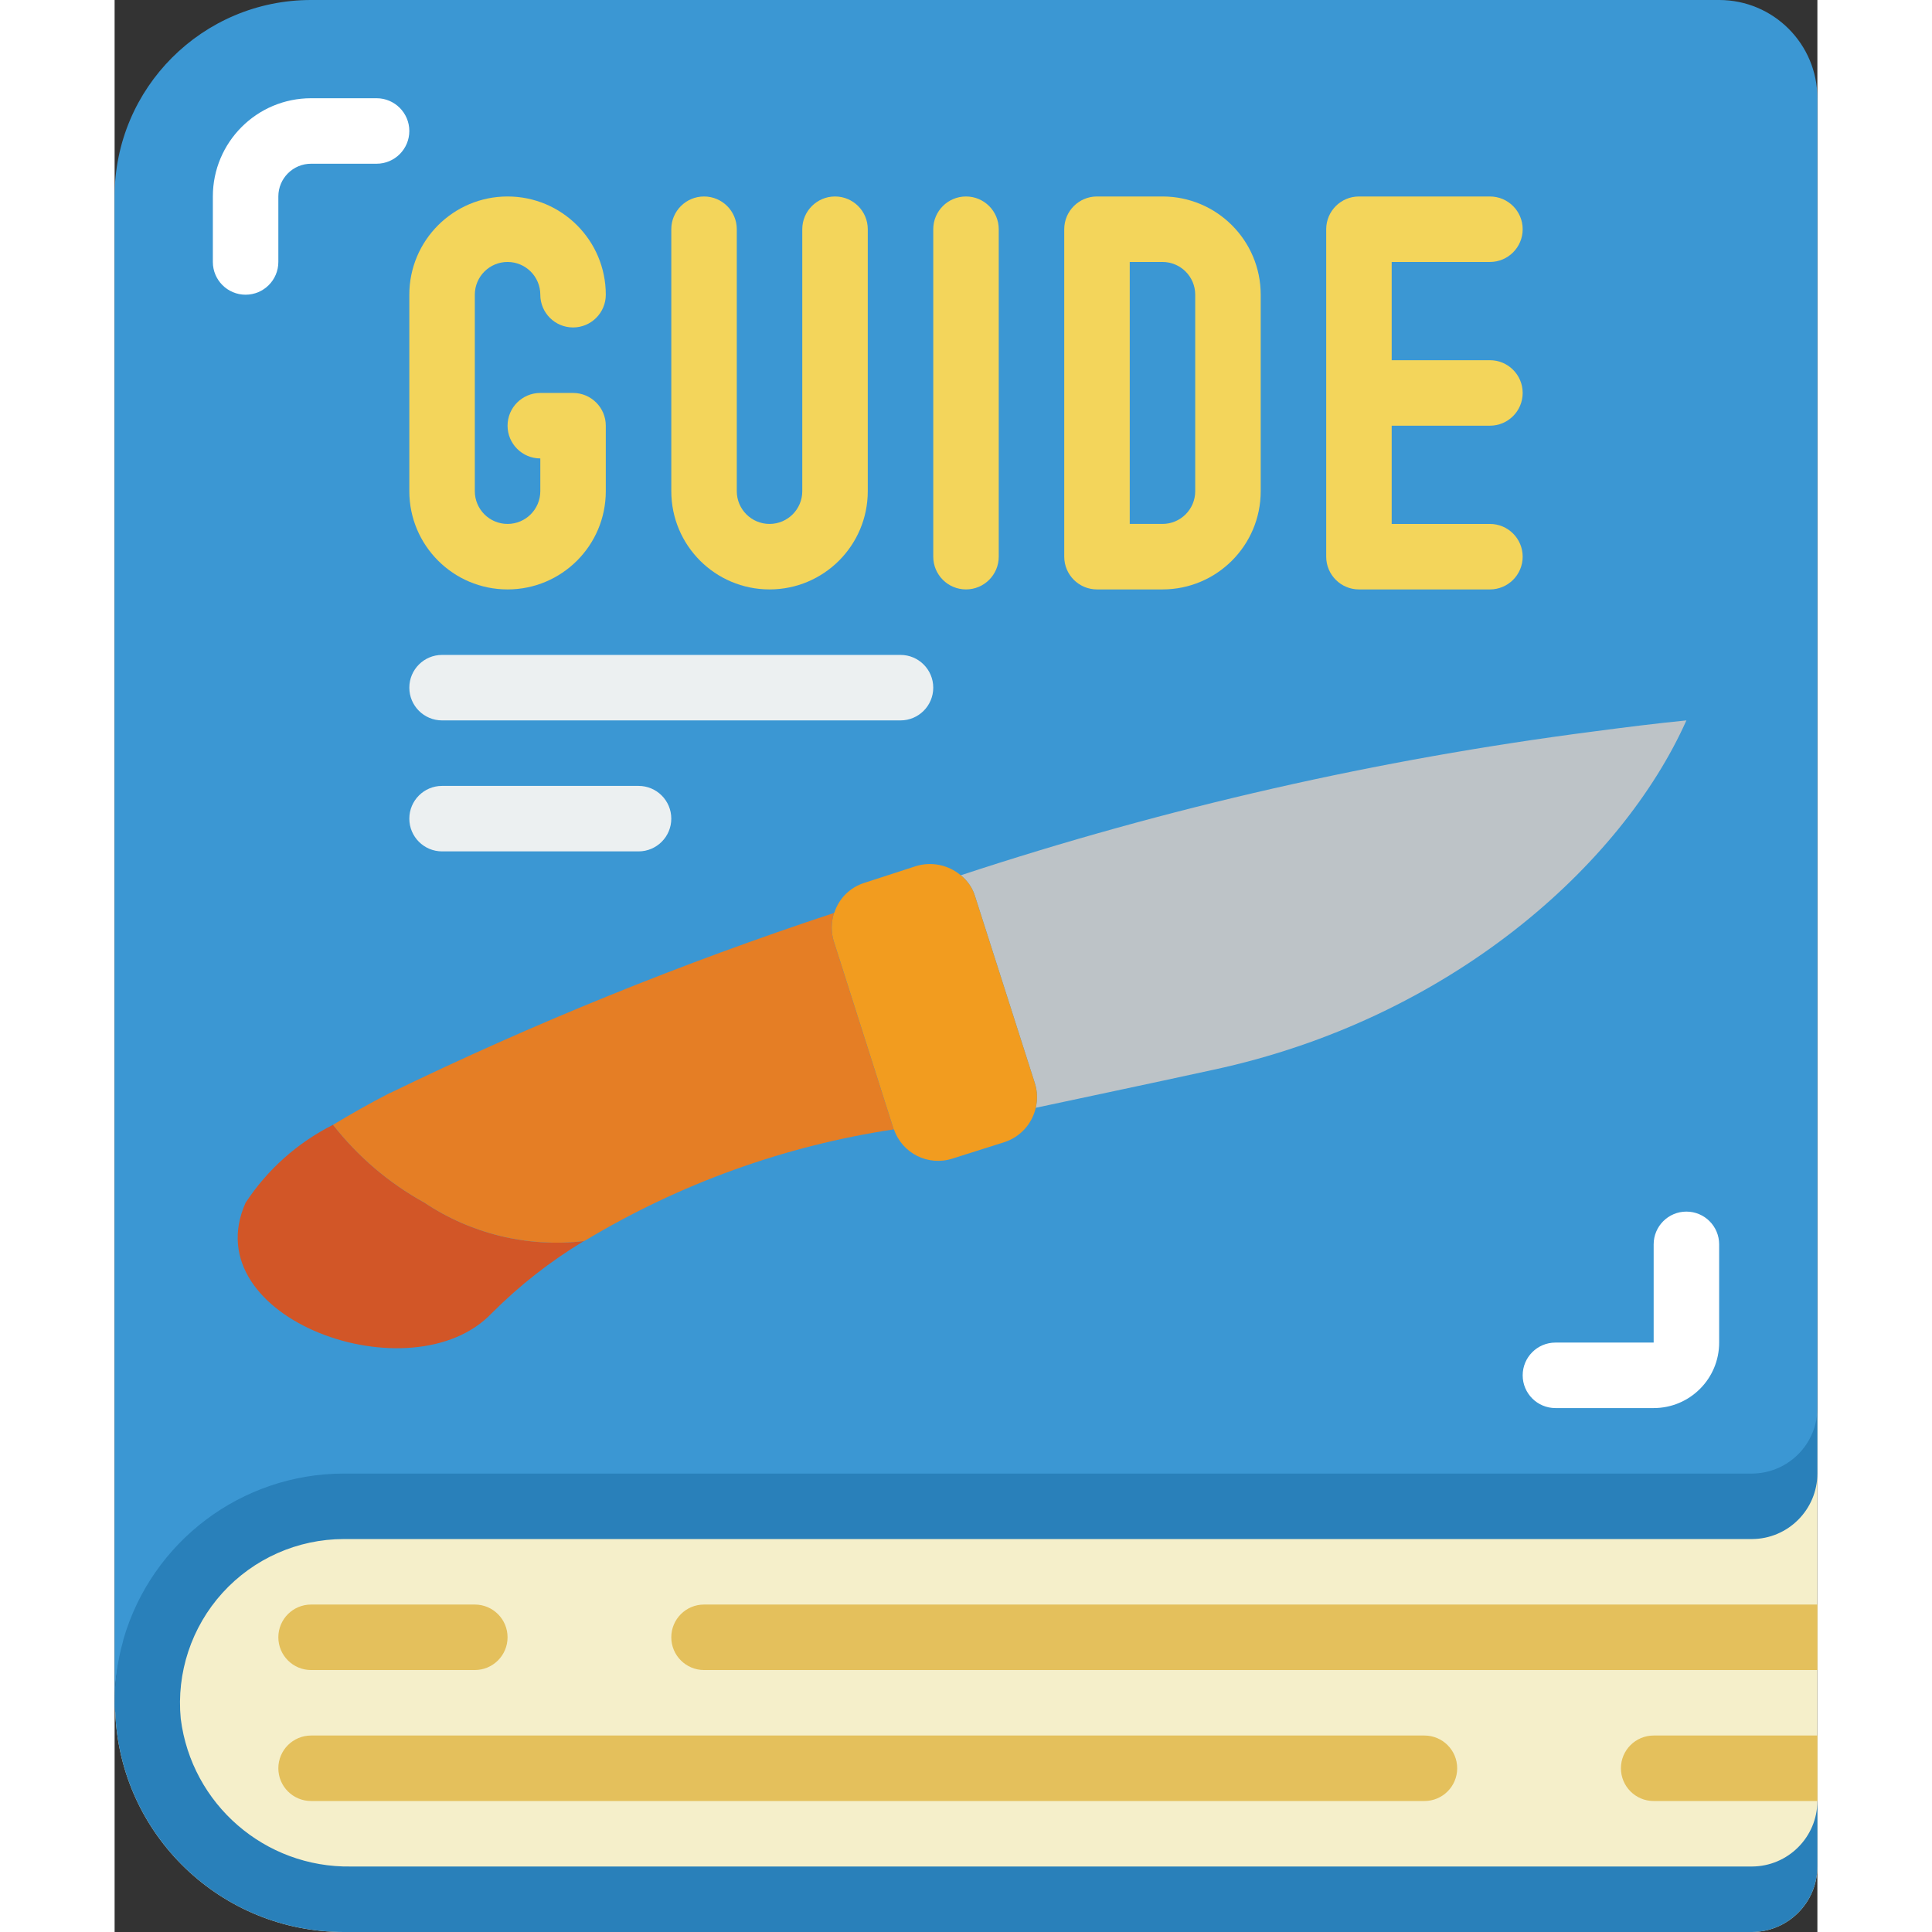 <svg height="512" viewBox="0 0 52 59" width="512" xmlns="http://www.w3.org/2000/svg"><rect x="0" y="0" width="52" height="59" fill="#333333" stroke="none"/><g id="Page-1" fill="none" fill-rule="evenodd"><g id="051---Survival-Guide" fill-rule="nonzero" transform="translate(-1)"><path id="Shape" d="m53 43v14c-.003 1.103-.897 1.997-2 2h-43c-3.751-0-6.832-2.962-6.98-6.71.017-.732.098-1.462.24-2.18.002-.017.006-.034.01-.05.87-2.994 3.612-5.056 6.73-5.06h43c1.103-.003 1.997-.897 2-2z" fill="#f5efca"/><path id="Shape" d="m53 3v40c0 1.657-1.343 3-3 3h-43c-3.314 0-6 2.686-6 6v-46c0-3.314 2.686-6 6-6h43c1.657 0 3 1.343 3 3z" fill="#3b97d3"/><path id="Shape" d="m53 49v2h-34c-.552 0-1-.448-1-1s.448-1 1-1z" fill="#e4c05c"/><path id="Shape" d="m12 51h-5c-.552 0-1-.448-1-1s.448-1 1-1h5c.552 0 1 .448 1 1s-.448 1-1 1z" fill="#e4c05c"/><path id="Shape" d="m41 55h-34c-.552 0-1-.448-1-1s.448-1 1-1h34c.552 0 1 .448 1 1s-.448 1-1 1z" fill="#e4c05c"/><path id="Shape" d="m53 53v2h-5c-.552 0-1-.448-1-1s.448-1 1-1z" fill="#e4c05c"/><g fill="#f3d55b"><path id="Shape" d="m23 6c-.552 0-1 .448-1 1v8c0 .552-.448 1-1 1s-1-.448-1-1v-8c0-.552-.448-1-1-1s-1 .448-1 1v8c0 1.657 1.343 3 3 3s3-1.343 3-3v-8c0-.552-.448-1-1-1z"/><path id="Shape" d="m33 6h-2c-.552 0-1 .448-1 1v10c0 .552.448 1 1 1h2c1.657 0 3-1.343 3-3v-6c0-1.657-1.343-3-3-3zm1 9c0 .552-.448 1-1 1h-1v-8h1c.552 0 1 .448 1 1z"/><path id="Shape" d="m27 6c-.552 0-1 .448-1 1v10c0 .552.448 1 1 1s1-.448 1-1v-10c0-.552-.448-1-1-1z"/><path id="Shape" d="m43 13c.552 0 1-.448 1-1s-.448-1-1-1h-3v-3h3c.552 0 1-.448 1-1s-.448-1-1-1h-4c-.552 0-1 .448-1 1v10c0 .552.448 1 1 1h4c.552 0 1-.448 1-1s-.448-1-1-1h-3v-3z"/><path id="Shape" d="m13 8c.552 0 1 .448 1 1s.448 1 1 1 1-.448 1-1c0-1.657-1.343-3-3-3s-3 1.343-3 3v6c0 1.657 1.343 3 3 3s3-1.343 3-3v-2c0-.552-.448-1-1-1h-1c-.552 0-1 .448-1 1s.448 1 1 1v1c0 .552-.448 1-1 1s-1-.448-1-1v-6c0-.552.448-1 1-1z"/></g><path id="Shape" d="m49 22c-1.98 4.43-7.23 9.12-14.45 10.67-2.25.49-4.02.86-5.42 1.16.06-.251.05-.514-.03-.76l-1.82-5.69c-.076-.257-.23-.484-.44-.65 6.283-2.071 12.749-3.541 19.31-4.39.98-.13 1.94-.25 2.85-.34z" fill="#bdc3c7"/><path id="Shape" d="m29.13 33.83c-.112.495-.477.895-.96 1.05l-1.58.5c-.74.242-1.536-.154-1.79-.89h-.01c0-.01-.01-.03-.01-.04l-1.81-5.68c-.095-.289-.095-.601 0-.89v-.01h.01c.14-.435.483-.775.92-.91l1.57-.51c.475-.145.99-.04 1.37.28.21.166.364.393.44.65l1.82 5.69c.08.246.09.509.03.76z" fill="#f29c1f"/><path id="Shape" d="m15.33 37.9c-1.023.616-1.967 1.355-2.81 2.2-2.43 2.56-9.11.18-7.52-3.37.665-1.014 1.586-1.835 2.67-2.38.758.969 1.703 1.775 2.78 2.37 1.434.962 3.165 1.381 4.88 1.18z" fill="#d25627"/><path id="Shape" d="m24.79 34.49c-3.336.504-6.54 1.66-9.43 3.4h-.01c-.005.006-.012.009-.02.01-1.715.201-3.446-.218-4.88-1.18-1.077-.595-2.022-1.401-2.78-2.37.53-.32 1.11-.65 1.73-.97h.01c4.393-2.132 8.923-3.969 13.56-5.5-.095.289-.095.601 0 .89l1.81 5.68c0 .01.01.03.01.04z" fill="#e57e25"/><path id="Shape" d="m5 9c-.552 0-1-.448-1-1v-2c0-1.657 1.343-3 3-3h2c.552 0 1 .448 1 1s-.448 1-1 1h-2c-.552 0-1 .448-1 1v2c0 .552-.448 1-1 1z" fill="#fff"/><path id="Shape" d="m48 43h-3c-.552 0-1-.448-1-1s.448-1 1-1h3v-3c0-.552.448-1 1-1s1 .448 1 1v3c0 1.105-.895 2-2 2z" fill="#fff"/><path id="Shape" d="m25 22h-14c-.552 0-1-.448-1-1s.448-1 1-1h14c.552 0 1 .448 1 1s-.448 1-1 1z" fill="#ecf0f1"/><path id="Shape" d="m17 26h-6c-.552 0-1-.448-1-1s.448-1 1-1h6c.552 0 1 .448 1 1s-.448 1-1 1z" fill="#ecf0f1"/><path id="Shape" d="m3.02 52.49c.33 2.609 2.57 4.553 5.2 4.51h42.78c1.103-.003 1.997-.897 2-2v2c-.003 1.103-.897 1.997-2 2h-43c-3.751-0-6.832-2.962-6.98-6.71-.017-.096-.024-.193-.02-.29-.001-.639.086-1.275.26-1.89.002-.017.006-.034.01-.05.87-2.994 3.612-5.056 6.73-5.06h43c1.103-.003 1.997-.897 2-2v2c-.003 1.103-.897 1.997-2 2h-43c-1.411.001-2.756.598-3.705 1.643-.948 1.045-1.411 2.442-1.275 3.847z" fill="#2980ba"/></g></g></svg>